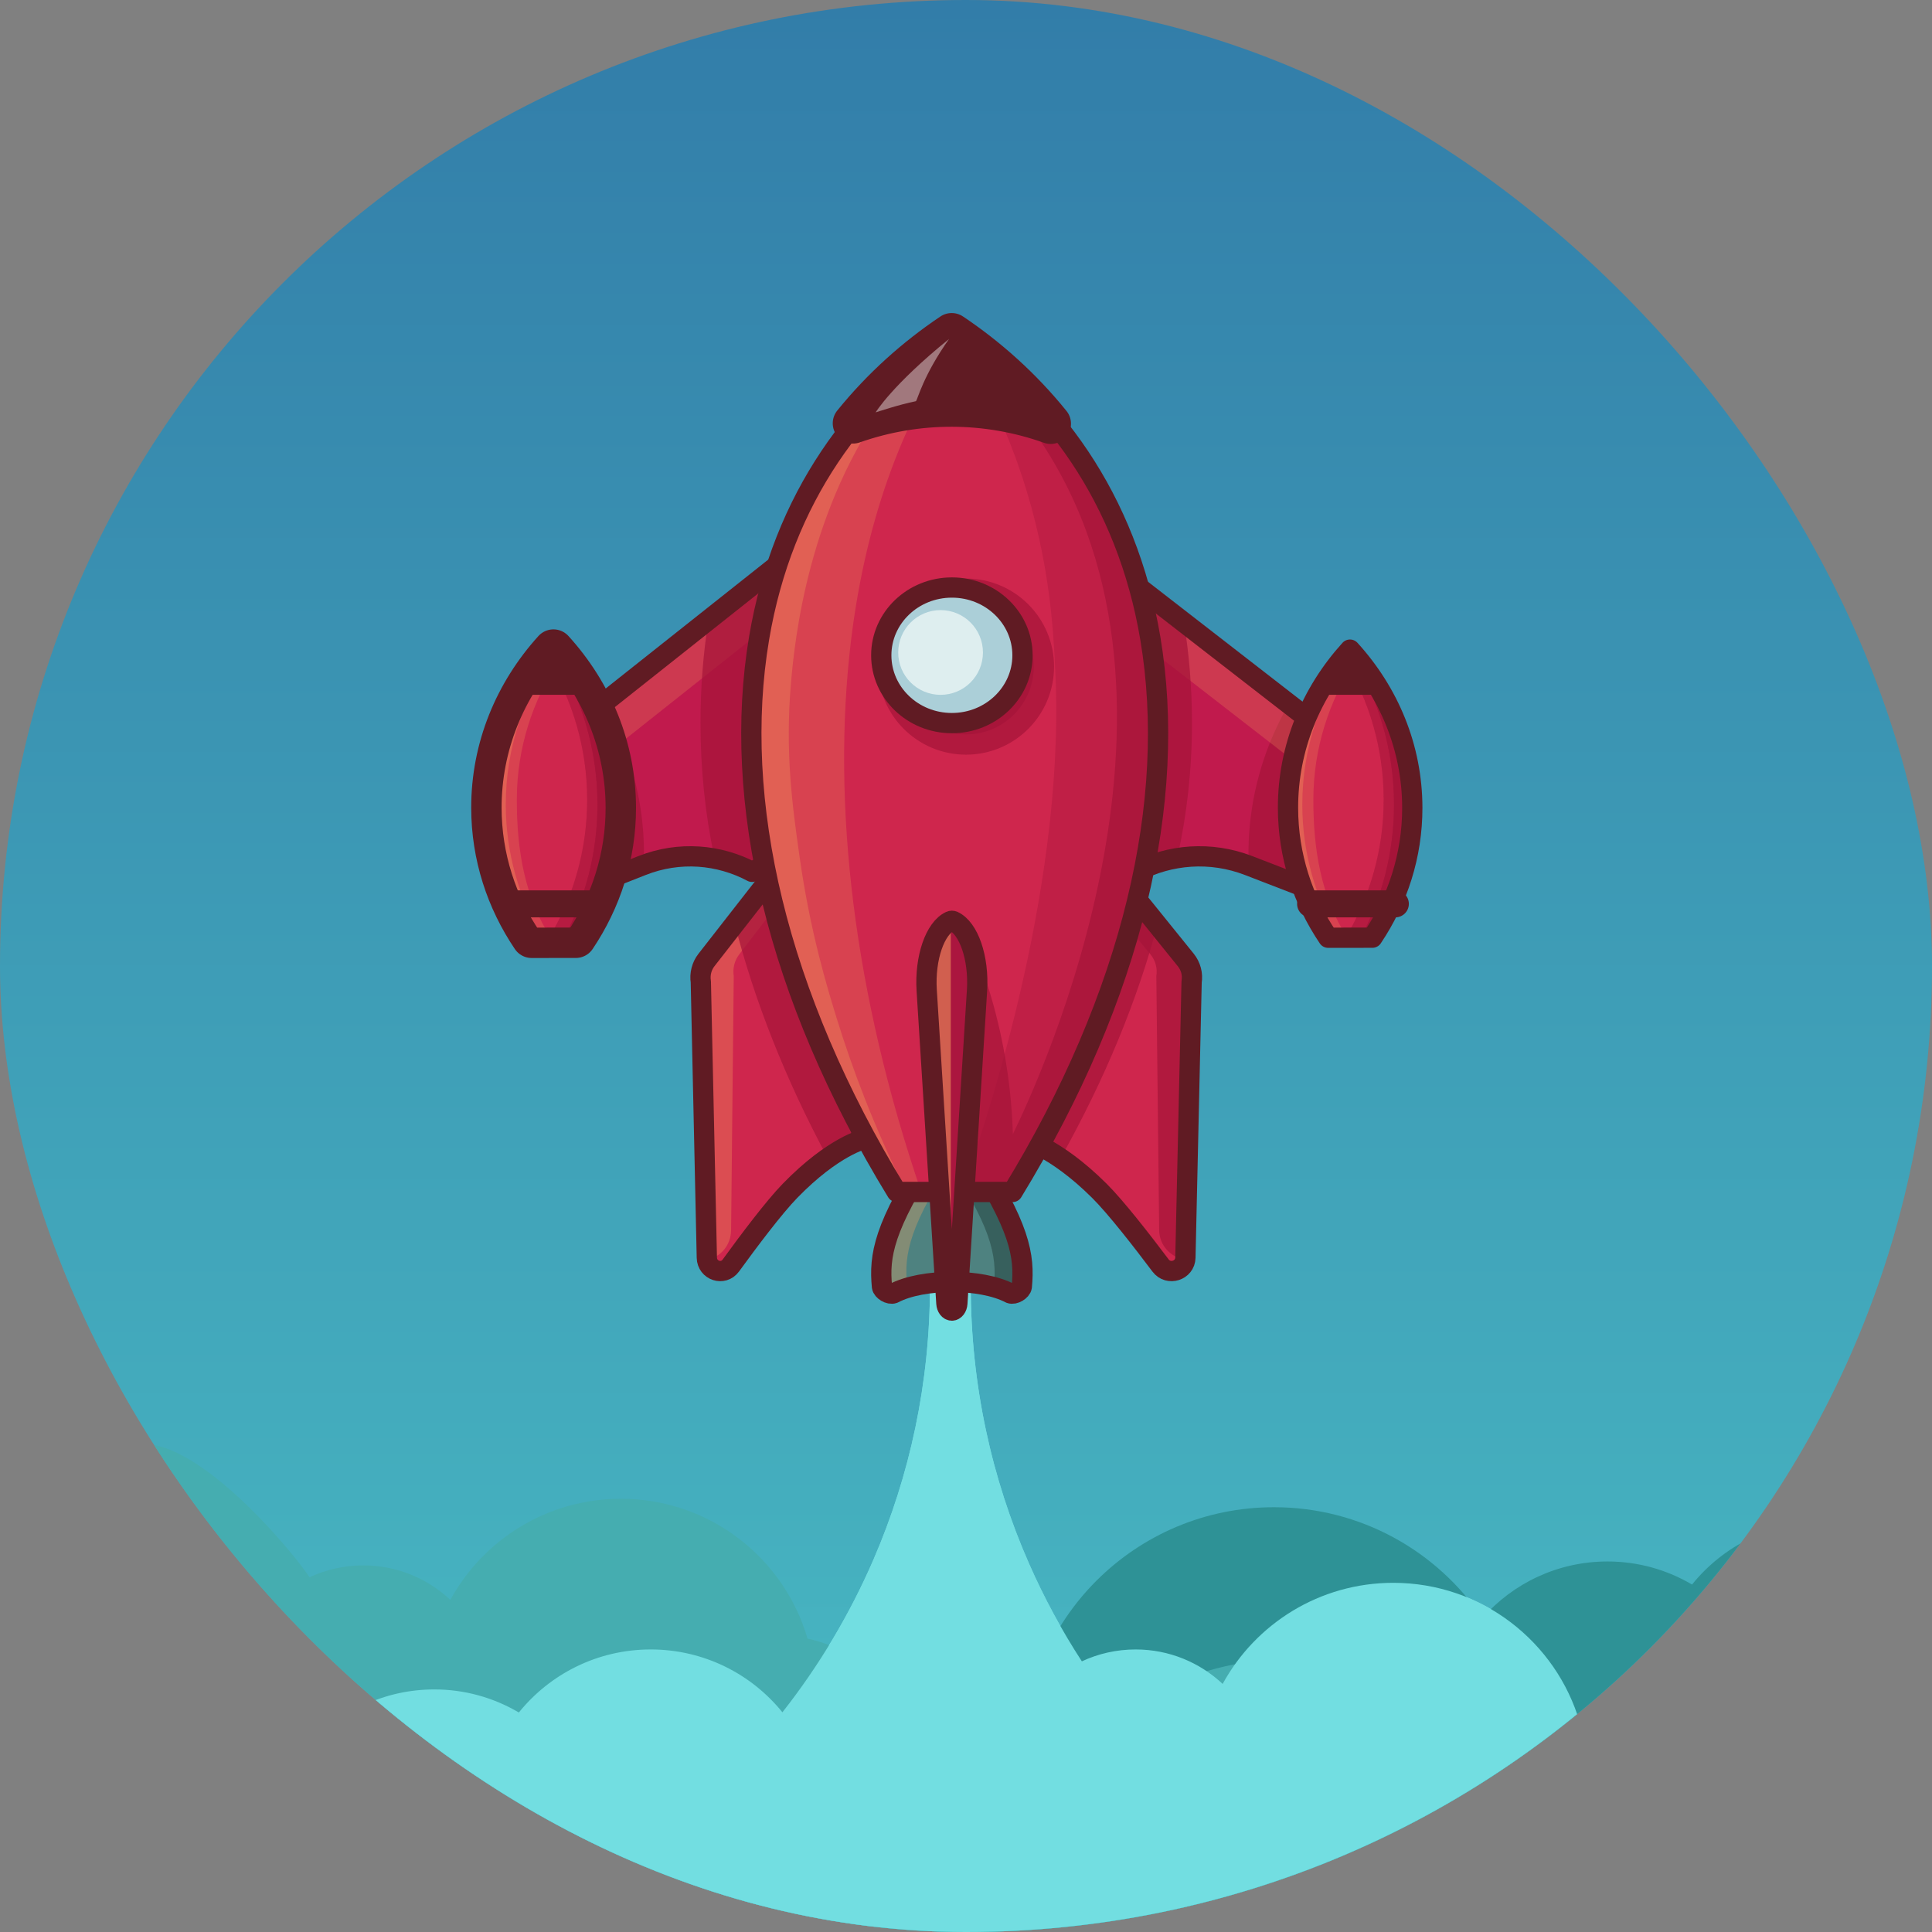 <svg viewBox="0 0 286 286" fill="none" xmlns="http://www.w3.org/2000/svg">
    <rect x="0" y="0" width="286" height="286" fill="#808080" stroke="none"/>
    <g clip-path="url(#clip0_4477_20211)">
        <path
            d="M140.16 187.475C137.476 187.812 135.321 191.58 134.935 194.713C134.823 195.614 134.766 196.521 134.766 197.429C134.772 200.398 135.386 203.221 136.544 206.113C137.698 208.941 139.396 211.838 141.471 213.499C143.546 211.838 145.243 208.941 146.397 206.112C147.555 203.221 148.17 200.397 148.176 197.429C148.176 196.522 148.118 195.623 148.007 194.713C147.621 191.58 145.466 187.812 142.781 187.475C141.91 187.378 141.031 187.378 140.16 187.475Z"
            stroke="#601B23" stroke-width="6" stroke-miterlimit="10" stroke-linecap="round" stroke-linejoin="round" />
        <path
            d="M140.16 187.475C137.476 187.812 135.321 191.58 134.935 194.713C134.823 195.614 134.766 196.521 134.766 197.429C134.772 200.398 135.386 203.221 136.544 206.113C137.698 208.941 139.396 211.838 141.471 213.499C143.546 211.838 145.243 208.941 146.397 206.112C147.555 203.221 148.17 200.397 148.176 197.429C148.176 196.522 148.118 195.623 148.007 194.713C147.621 191.58 145.466 187.812 142.781 187.475C141.91 187.378 141.031 187.378 140.16 187.475Z"
            fill="#E36535" />
        <path
            d="M153.458 205.405C153.446 210.736 152.348 215.807 150.277 220.998C150.206 221.175 150.131 221.352 150.057 221.529C148.001 226.437 145.049 231.379 141.469 234.259C137.782 231.296 134.765 226.151 132.703 221.106C132.686 221.071 132.671 221.034 132.657 220.998C130.586 215.807 129.488 210.736 129.477 205.405C129.477 203.777 129.58 202.162 129.78 200.529C130.463 194.966 134.236 188.293 138.96 187.558C139.015 187.547 139.069 187.538 139.123 187.533C140.617 187.366 142.124 187.359 143.619 187.513C143.682 187.518 143.748 187.524 143.811 187.533C148.61 188.136 152.465 194.903 153.155 200.529C153.355 202.162 153.458 203.777 153.458 205.405Z"
            fill="#F4A045" />
        <path
            d="M153.458 205.405C153.446 210.736 152.348 215.807 150.277 220.998C150.206 221.175 150.131 221.352 150.057 221.529C148.001 226.437 145.049 231.379 141.469 234.259C137.782 231.296 134.765 226.151 132.703 221.106C132.686 221.071 132.671 221.034 132.657 220.998C130.586 215.807 129.488 210.736 129.477 205.405C129.477 203.777 129.58 202.162 129.78 200.529C130.463 194.966 134.236 188.293 138.96 187.558C139.015 187.547 139.069 187.538 139.123 187.533C140.617 187.366 142.124 187.359 143.619 187.513C143.682 187.518 143.748 187.524 143.811 187.533C148.61 188.136 152.465 194.903 153.155 200.529C153.355 202.162 153.458 203.777 153.458 205.405Z"
            stroke="#601B23" stroke-width="6" stroke-miterlimit="10" stroke-linecap="round" stroke-linejoin="round" />
        <path d="M-46.832 -62.719H332.829V316.942H-46.832V-62.719Z" fill="url(#paint0_linear_4477_20211)" />
        <path
            d="M332.829 249.163C327.04 250.862 322.333 255.083 319.984 260.554C315.416 258.923 310.496 258.032 305.366 258.032C290.175 258.032 276.808 265.826 269.052 277.625C264.908 275.688 260.388 274.686 255.812 274.691C253.742 274.691 251.72 274.897 249.762 275.28C249.768 275.084 249.777 274.888 249.777 274.691C249.777 265.028 242.959 256.959 233.866 255.008C230.388 243.052 219.344 234.31 206.248 234.31C195.354 234.31 185.875 240.359 180.993 249.276C177.625 246.116 173.099 244.174 168.113 244.174C165.265 244.174 162.569 244.803 160.15 245.933C157.157 241.33 154.542 236.492 152.331 231.467C146.783 218.871 143.703 204.944 143.703 190.296C143.703 188.98 143.73 187.672 143.783 186.367C144.42 169.418 149.188 153.523 157.107 139.656H124.267C132.196 153.54 136.966 169.455 137.597 186.428C137.646 187.71 137.669 188.999 137.669 190.296C137.669 204.724 134.681 218.454 129.288 230.906C125.789 238.975 121.263 246.561 115.823 253.475C111.232 247.803 104.203 244.174 96.327 244.174C88.435 244.174 81.4 247.816 76.806 253.507C73.016 251.266 68.691 250.086 64.287 250.092C56.903 250.092 50.282 253.34 45.767 258.479C39.097 248.575 27.771 242.06 14.92 242.06C-5.596 242.06 -22.228 258.667 -22.228 279.154C-22.228 279.263 -22.225 279.37 -22.224 279.479C-36.145 286.497 -45.902 300.54 -46.832 316.943H332.829V249.163Z"
            fill="#72DEE1" />
        <path
            d="M506.501 230.221C500.712 231.921 496.005 236.141 493.656 241.613C489.088 239.982 484.167 239.091 479.038 239.091C463.847 239.091 450.48 246.884 442.724 258.684C438.58 256.747 434.06 255.745 429.484 255.749C427.414 255.749 425.392 255.955 423.434 256.339C423.44 256.142 423.449 255.947 423.449 255.749C423.449 246.087 416.631 238.017 407.538 236.066C404.06 224.11 393.016 215.368 379.92 215.368C369.025 215.368 359.547 221.417 354.665 230.335C351.297 227.175 346.77 225.232 341.785 225.232C338.937 225.232 336.241 225.862 333.822 226.992C330.829 222.389 328.214 217.551 326.003 212.526C320.455 199.93 317.375 186.002 317.375 171.354C317.375 170.039 317.402 168.73 317.455 167.426C318.092 150.476 322.86 134.582 330.779 120.715H297.939C305.867 134.599 310.638 150.514 311.269 167.487C311.318 168.768 311.341 170.058 311.341 171.354C311.341 185.782 308.352 199.512 302.96 211.965C299.461 220.034 294.935 227.619 289.495 234.534C284.903 228.861 277.874 225.232 269.999 225.232C262.107 225.232 255.071 228.874 250.478 234.565C246.688 232.325 242.363 231.145 237.958 231.15C230.574 231.15 223.954 234.399 219.439 239.537C212.769 229.634 201.443 223.118 188.592 223.118C168.075 223.118 151.444 239.726 151.444 260.212C151.444 260.321 151.447 260.429 151.448 260.537C137.527 267.556 127.77 281.599 126.84 298.001H506.501V230.221Z"
            fill="#2E9296" />
        <path
            d="M167.84 279.213C167.84 279.213 208.005 242.639 205.656 248.111C201.088 246.48 196.167 245.589 191.038 245.589C175.847 245.589 162.48 253.382 154.724 265.182C150.58 263.245 146.06 262.243 141.484 262.248C139.414 262.248 137.392 262.454 135.434 262.837C135.44 262.64 135.449 262.445 135.449 262.248C135.449 252.585 128.631 244.515 119.538 242.565C116.06 230.609 105.016 221.867 91.92 221.867C81.025 221.867 71.547 227.916 66.665 236.833C63.297 233.673 58.77 231.731 53.785 231.731C50.937 231.731 48.241 232.36 45.822 233.49C42.829 228.887 21.5 203.38 14.96 218.462C-6 231.73 23.341 292.15 23.341 277.502C17.307 374.652 21.447 269.806 21.5 268.501C22.137 251.552 15.421 283.868 23.341 270.001L45.822 268.502C53.75 282.386 28.824 245.864 29.455 262.837C29.504 264.118 14.96 276.205 14.96 277.502C14.96 291.93 20.352 206.01 14.96 218.462C11.461 226.532 6.935 234.118 1.495 241.032C-3.097 235.359 -10.126 231.731 -18.001 231.731C-25.893 231.731 -32.929 235.373 -37.522 241.063C-41.312 238.823 -45.637 237.643 -50.042 237.649C-57.426 237.649 -64.046 240.897 -68.561 246.035C-75.231 236.132 -86.558 229.617 -99.408 229.617C-119.925 229.617 -136.556 246.224 -136.556 266.711C-136.556 266.819 -136.553 266.927 -136.552 267.036C-150.473 274.054 -160.23 288.097 -161.16 304.5H218.501L167.84 279.213Z"
            fill="#45ADB0" />
        <path
            d="M332.829 249.163C327.04 250.862 322.333 255.083 319.984 260.554C315.416 258.923 310.496 258.032 305.366 258.032C290.175 258.032 276.808 265.826 269.052 277.625C264.908 275.688 260.388 274.686 255.812 274.691C253.742 274.691 251.72 274.897 249.762 275.28C249.768 275.084 249.777 274.888 249.777 274.691C249.777 265.028 242.959 256.959 233.866 255.008C230.388 243.052 219.344 234.31 206.248 234.31C195.354 234.31 185.875 240.359 180.993 249.276C177.625 246.116 173.099 244.174 168.113 244.174C165.265 244.174 162.569 244.803 160.15 245.933C157.157 241.33 154.542 236.492 152.331 231.467C146.783 218.871 143.703 204.944 143.703 190.296C143.703 188.98 143.73 187.672 143.783 186.367C144.42 169.418 149.188 153.523 157.107 139.656H124.267C132.196 153.54 136.966 169.455 137.597 186.428C137.646 187.71 137.669 188.999 137.669 190.296C137.669 204.724 134.681 218.454 129.288 230.906C125.789 238.975 121.263 246.561 115.823 253.475C111.232 247.803 104.203 244.174 96.327 244.174C88.435 244.174 81.4 247.816 76.806 253.507C73.016 251.266 68.691 250.086 64.287 250.092C56.903 250.092 50.282 253.34 45.767 258.479C39.097 248.575 27.771 242.06 14.92 242.06C-5.596 242.06 -22.228 258.667 -22.228 279.154C-22.228 279.263 -22.225 279.37 -22.224 279.479C-36.145 286.497 -45.902 300.54 -46.832 316.943H332.829V249.163Z"
            fill="#72DEE1" />
        <path
            d="M95.04 128.13L82.789 132.966V109.287L120.421 79.445V124.208L111.335 129.063C106.465 126.473 100.566 125.948 95.04 128.13Z"
            fill="#C11A4D" />
        <path
            d="M78.705 138.817C74.946 133.245 72.761 126.657 72.754 119.59C72.744 110.665 76.197 102.492 81.928 96.168C87.672 102.479 91.142 110.645 91.151 119.569C91.159 126.637 88.989 133.23 85.241 138.81L78.705 138.817Z"
            fill="#CF264D" />
        <path opacity="0.72"
            d="M82.789 132.964L95.293 128.229C95.433 124.933 95.201 121.632 94.602 118.385C93.704 113.528 91.994 108.848 89.541 104.531L82.789 109.668V132.964Z"
            fill="#A5143A" />
        <path opacity="0.23"
            d="M84.346 115.945L120.421 87.338V79.445L82.789 109.287V132.966L84.346 132.351V115.945Z"
            fill="#F4A15D" />
        <path opacity="0.72"
            d="M105.723 126.782C107.737 127.134 109.685 127.81 111.495 128.784L120.42 123.956V79.445L104.856 91.939C104.098 96.758 103.695 101.809 103.695 107.015C103.695 113.937 104.41 120.587 105.723 126.782Z"
            fill="#A5143A" />
        <path
            d="M95.04 128.13L82.789 132.966V109.287L120.421 79.445V124.208L111.335 129.063C106.465 126.473 100.566 125.948 95.04 128.13Z"
            stroke="#601B23" stroke-width="3" stroke-miterlimit="10" stroke-linecap="round" stroke-linejoin="round" />
        <path
            d="M78.705 138.817C74.946 133.245 72.761 126.657 72.754 119.59C72.744 110.665 76.197 102.492 81.928 96.168C87.672 102.479 91.142 110.645 91.151 119.569C91.159 126.637 88.989 133.23 85.241 138.81L78.705 138.817Z"
            fill="#CF264D" />
        <path opacity="0.23"
            d="M81.441 96.168C81.905 96.666 82.354 97.177 82.789 97.7C78.806 103.75 76.514 110.813 76.506 118.36C76.498 125.82 77.656 132.807 81.541 138.817L78.02 138.812C74.151 133.232 71.91 126.639 71.918 119.57C71.928 110.646 75.511 102.479 81.441 96.168Z"
            fill="#F4A15D" />
        <path opacity="0.32"
            d="M81.488 96.168C81.647 96.337 81.797 96.513 81.953 96.684C77.472 103.189 74.88 110.855 74.871 119.067C74.863 126.194 76.812 132.908 80.247 138.817L78.051 138.815C74.162 133.234 71.91 126.641 71.918 119.572C71.928 110.646 75.529 102.48 81.488 96.168Z"
            fill="#F4A15D" />
        <path opacity="0.37"
            d="M91.152 119.57C91.143 110.646 87.836 102.479 82.362 96.168C81.934 96.666 81.519 97.177 81.117 97.7C84.794 103.75 86.91 110.813 86.918 118.36C86.925 125.82 84.865 132.807 81.279 138.817L85.519 138.812C89.091 133.232 91.16 126.638 91.152 119.57Z"
            fill="#A5143A" />
        <path opacity="0.72"
            d="M91.152 119.572C91.143 110.646 87.843 102.48 82.379 96.168C82.234 96.337 82.096 96.513 81.953 96.684C86.061 103.189 88.437 110.855 88.445 119.067C88.452 126.194 86.665 132.908 83.517 138.817L85.53 138.815C89.095 133.234 91.159 126.64 91.152 119.572Z"
            fill="#A5143A" />
        <path opacity="0.37"
            d="M82.362 96.168C81.934 96.666 81.519 97.177 81.117 97.7C84.794 103.75 86.91 110.813 86.918 118.36C86.925 125.82 84.865 132.807 81.279 138.817L85.519 138.812C89.091 133.232 91.16 126.639 91.152 119.57C91.144 110.646 87.836 102.479 82.362 96.168Z"
            fill="#A5143A" />
        <path opacity="0.72"
            d="M82.379 96.168C82.234 96.337 82.096 96.513 81.953 96.684C86.061 103.189 88.437 110.855 88.445 119.067C88.452 126.194 86.665 132.908 83.517 138.817L85.53 138.815C89.095 133.234 91.159 126.641 91.152 119.572C91.143 110.646 87.843 102.48 82.379 96.168Z"
            fill="#A5143A" />
        <path
            d="M86.133 102.847C84.73 100.438 83.043 98.197 81.108 96.168C79.176 98.201 77.495 100.446 76.098 102.858L86.133 102.847Z"
            fill="#601B23" />
        <path
            d="M78.705 138.817C74.946 133.245 72.761 126.657 72.754 119.59C72.744 110.665 76.197 102.492 81.928 96.168C87.672 102.479 91.142 110.645 91.151 119.569C91.159 126.637 88.989 133.23 85.241 138.81L78.705 138.817Z"
            stroke="#601B23" stroke-width="6" stroke-miterlimit="10" stroke-linecap="round" stroke-linejoin="round" />
        <path
            d="M127.947 168.62C127.947 168.62 123.419 169.623 116.947 176.279C114.585 178.708 110.89 183.621 108.188 187.34C107.065 188.886 104.677 188.101 104.635 186.172L103.746 145.349C103.657 144.78 103.685 144.198 103.828 143.64C103.971 143.083 104.227 142.563 104.577 142.113L114.328 129.621L127.947 168.62Z"
            fill="#CF264D" />
        <path opacity="0.32"
            d="M104.561 186.487C105.57 186.337 106.495 185.814 107.167 185.014C107.839 184.213 108.215 183.188 108.226 182.123L108.618 144.488C108.531 143.923 108.558 143.346 108.698 142.794C108.838 142.241 109.087 141.726 109.429 141.28L115.403 133.503L114.069 129.621L104.556 142.006C104.214 142.451 103.965 142.967 103.825 143.52C103.685 144.072 103.658 144.649 103.745 145.213L104.561 186.487Z"
            fill="#F4A15D" />
        <path opacity="0.72"
            d="M127.949 168.651L114.189 129.621L108.715 136.569C111.647 148.094 116.28 159.782 122.532 171.434C125.877 169.109 127.949 168.651 127.949 168.651Z"
            fill="#A5143A" />
        <path
            d="M127.947 168.62C127.947 168.62 123.419 169.623 116.947 176.279C114.585 178.708 110.89 183.621 108.188 187.34C107.065 188.886 104.677 188.101 104.635 186.172L103.746 145.349C103.657 144.78 103.685 144.198 103.828 143.64C103.971 143.083 104.227 142.563 104.577 142.113L114.328 129.621L127.947 168.62Z"
            stroke="#601B23" stroke-width="3" stroke-miterlimit="10" stroke-linecap="round" stroke-linejoin="round" />
        <path d="M75.262 133.801H87.806" stroke="#601B23" stroke-width="4" stroke-miterlimit="10"
            stroke-linecap="round" stroke-linejoin="round" />
        <path
            d="M78.705 138.817C74.946 133.245 72.761 126.657 72.754 119.59C72.744 110.665 76.197 102.492 81.928 96.168C87.672 102.479 91.142 110.645 91.151 119.569C91.159 126.637 88.989 133.23 85.241 138.81L78.705 138.817Z"
            fill="#CF264D" />
        <path
            d="M78.705 138.817C74.946 133.245 72.761 126.657 72.754 119.59C72.744 110.665 76.197 102.492 81.928 96.168C87.672 102.479 91.142 110.645 91.151 119.569C91.159 126.637 88.989 133.23 85.241 138.81L78.705 138.817Z"
            fill="#CF264D" />
        <path opacity="0.23"
            d="M81.441 96.168C81.905 96.666 82.354 97.177 82.789 97.7C78.806 103.75 76.514 110.813 76.506 118.36C76.498 125.82 77.656 132.807 81.541 138.817L78.02 138.812C74.151 133.232 71.91 126.639 71.918 119.57C71.928 110.646 75.511 102.479 81.441 96.168Z"
            fill="#F4A15D" />
        <path opacity="0.32"
            d="M81.488 96.168C81.647 96.337 81.797 96.513 81.953 96.684C77.472 103.189 74.88 110.855 74.871 119.067C74.863 126.194 76.812 132.908 80.247 138.817L78.051 138.815C74.162 133.234 71.91 126.641 71.918 119.572C71.928 110.646 75.529 102.48 81.488 96.168Z"
            fill="#F4A15D" />
        <path opacity="0.37"
            d="M91.152 119.57C91.143 110.646 87.836 102.479 82.362 96.168C81.934 96.666 81.519 97.177 81.117 97.7C84.794 103.75 86.91 110.813 86.918 118.36C86.925 125.82 84.865 132.807 81.279 138.817L85.519 138.812C89.091 133.232 91.16 126.638 91.152 119.57Z"
            fill="#A5143A" />
        <path opacity="0.72"
            d="M91.152 119.572C91.143 110.646 87.843 102.48 82.379 96.168C82.234 96.337 82.096 96.513 81.953 96.684C86.061 103.189 88.437 110.855 88.445 119.067C88.452 126.194 86.665 132.908 83.517 138.817L85.53 138.815C89.095 133.234 91.159 126.64 91.152 119.572Z"
            fill="#A5143A" />
        <path opacity="0.37"
            d="M82.362 96.168C81.934 96.666 81.519 97.177 81.117 97.7C84.794 103.75 86.91 110.813 86.918 118.36C86.925 125.82 84.865 132.807 81.279 138.817L85.519 138.812C89.091 133.232 91.16 126.639 91.152 119.57C91.144 110.646 87.836 102.479 82.362 96.168Z"
            fill="#A5143A" />
        <path opacity="0.72"
            d="M82.379 96.168C82.234 96.337 82.096 96.513 81.953 96.684C86.061 103.189 88.437 110.855 88.445 119.067C88.452 126.194 86.665 132.908 83.517 138.817L85.53 138.815C89.095 133.234 91.159 126.641 91.152 119.572C91.143 110.646 87.843 102.48 82.379 96.168Z"
            fill="#A5143A" />
        <path
            d="M86.973 102.847C85.57 100.438 83.883 98.197 81.948 96.168C80.016 98.201 78.335 100.446 76.938 102.858L86.973 102.847Z"
            fill="#601B23" />
        <path
            d="M78.705 138.817C74.946 133.245 72.761 126.657 72.754 119.59C72.744 110.665 76.197 102.492 81.928 96.168C87.672 102.479 91.142 110.645 91.151 119.569C91.159 126.637 88.989 133.23 85.241 138.81L78.705 138.817Z"
            stroke="#601B23" stroke-width="3" stroke-miterlimit="10" stroke-linecap="round" stroke-linejoin="round" />
        <path d="M75.262 133.801H87.806" stroke="#601B23" stroke-width="4" stroke-miterlimit="10"
            stroke-linecap="round" stroke-linejoin="round" />
        <path
            d="M184.835 128.13L197.358 132.966V109.287L158.891 79.445V124.208L168.178 129.063C173.156 126.473 179.187 125.948 184.835 128.13Z"
            fill="#C11A4D" />
        <path opacity="0.72"
            d="M197.356 132.964L184.852 128.229C184.712 124.933 184.944 121.632 185.544 118.385C186.442 113.528 188.151 108.848 190.604 104.531L197.356 109.668V132.964Z"
            fill="#A5143A" />
        <path opacity="0.23"
            d="M195.767 115.945L158.891 87.338V79.445L197.358 109.287V132.966L195.767 132.351V115.945Z"
            fill="#F4A15D" />
        <path opacity="0.72"
            d="M174.323 126.782C172.208 127.134 170.163 127.81 168.262 128.784L158.891 123.956V79.445L175.233 91.939C176.029 96.758 176.452 101.809 176.452 107.015C176.452 113.937 175.701 120.587 174.323 126.782Z"
            fill="#A5143A" />
        <path
            d="M184.835 128.13L197.358 132.966V109.287L158.891 79.445V124.208L168.178 129.063C173.156 126.473 179.187 125.948 184.835 128.13Z"
            stroke="#601B23" stroke-width="3" stroke-miterlimit="10" stroke-linecap="round" stroke-linejoin="round" />
        <path
            d="M151.363 168.62C151.363 168.62 156.047 169.623 162.743 176.279C165.186 178.708 169.008 183.621 171.803 187.34C172.965 188.886 175.435 188.101 175.479 186.172L176.398 145.349C176.49 144.78 176.462 144.198 176.314 143.64C176.165 143.083 175.901 142.563 175.538 142.113L165.452 129.621L151.363 168.62Z"
            fill="#CF264D" />
        <path opacity="0.72"
            d="M175.522 186.487C174.441 186.337 173.451 185.814 172.731 185.014C172.01 184.213 171.608 183.188 171.596 182.123L171.176 144.488C171.269 143.923 171.24 143.346 171.09 142.794C170.941 142.241 170.674 141.726 170.307 141.28L163.906 133.503L165.335 129.621L175.528 142.006C175.895 142.451 176.162 142.967 176.311 143.52C176.461 144.072 176.49 144.649 176.397 145.213L175.522 186.487Z"
            fill="#A5143A" />
        <path opacity="0.72"
            d="M151.363 168.651L165.721 129.621L171.433 136.569C168.374 148.094 163.54 159.782 157.016 171.434C153.525 169.109 151.363 168.651 151.363 168.651Z"
            fill="#A5143A" />
        <path
            d="M151.363 168.62C151.363 168.62 156.047 169.623 162.743 176.279C165.186 178.708 169.008 183.621 171.803 187.34C172.965 188.886 175.435 188.101 175.479 186.172L176.398 145.349C176.49 144.78 176.462 144.198 176.314 143.64C176.165 143.083 175.901 142.563 175.538 142.113L165.452 129.621L151.363 168.62Z"
            stroke="#601B23" stroke-width="3" stroke-miterlimit="10" stroke-linecap="round" stroke-linejoin="round" />
        <path
            d="M151.261 190.475C151.689 185.922 151.073 181.625 143.623 170.291C142.38 168.471 139.441 168.471 138.198 170.291C130.748 181.625 130.132 185.922 130.56 190.475C130.64 191.053 131.657 191.687 132.281 191.456C136.575 189.203 145.246 189.203 149.54 191.456C150.164 191.687 151.18 191.053 151.261 190.475Z"
            fill="#4E8280" />
        <g opacity="0.32">
            <path
                d="M134.277 190.191C133.842 185.682 134.469 181.427 142.053 170.203C142.278 169.885 142.563 169.613 142.891 169.403C141.435 168.46 139.242 168.725 138.205 170.203C130.62 181.427 129.993 185.682 130.429 190.191C130.511 190.764 131.546 191.391 132.181 191.163C132.81 190.841 133.534 190.568 134.321 190.34C134.3 190.292 134.286 190.242 134.277 190.191ZM142.89 189.554C145.511 189.729 147.992 190.265 149.751 191.163C150.332 191.371 151.244 190.865 151.46 190.34C148.978 189.619 145.846 189.356 142.89 189.554Z"
                fill="#F4A15D" />
        </g>
        <path
            d="M139.17 170.289C139.065 170.146 138.949 170.012 138.82 169.889C140.253 168.484 142.936 168.615 144.128 170.289C151.897 181.624 152.54 185.922 152.093 190.475C152.009 191.053 150.949 191.687 150.298 191.456C149.405 191.006 148.328 190.648 147.144 190.378C147.571 185.86 146.883 181.544 139.17 170.289Z"
            fill="#37605D" />
        <path
            d="M151.261 190.475C151.689 185.922 151.073 181.625 143.623 170.291C142.38 168.471 139.441 168.471 138.198 170.291C130.748 181.625 130.132 185.922 130.56 190.475C130.64 191.053 131.657 191.687 132.281 191.456C136.575 189.203 145.246 189.203 149.54 191.456C150.164 191.687 151.18 191.053 151.261 190.475Z"
            stroke="#601B23" stroke-width="3" stroke-miterlimit="10" stroke-linecap="round" stroke-linejoin="round" />
        <path
            d="M149.897 176.451C167.79 147.179 174.309 118.443 170.288 94.497C166.794 73.688 155.558 58.697 141.328 49.34C127.098 58.697 115.862 73.688 112.367 94.497C108.346 118.443 114.866 147.179 132.759 176.451H149.897Z"
            fill="#CF264D" />
        <path opacity="0.23"
            d="M125.969 94.9C128.236 76.072 134.188 61.107 142.164 49.905C141.885 49.716 141.607 49.525 141.326 49.34C127.097 58.697 115.861 73.688 112.367 94.497C108.347 118.443 114.865 147.179 132.757 176.451H136.375C126.394 147.227 123.056 119.084 125.969 94.9Z"
            fill="#F4A15D" />
        <path opacity="0.37"
            d="M170.277 94.36C166.772 73.671 155.557 58.727 141.328 49.34C144.896 55.033 147.866 61.072 150.192 67.364C155.367 81.376 155.95 92.957 156.256 100.202C157.638 132.865 145.018 168.98 142.335 176.451H149.671C167.752 147.13 174.34 118.346 170.277 94.36Z"
            fill="#A5143A" />
        <path opacity="0.72"
            d="M170.268 94.497C166.708 73.688 155.262 58.697 140.765 49.34C140.393 49.581 140.023 49.826 139.656 50.074C145.171 54.301 149.336 58.789 152.52 63.132C181.012 101.997 153.677 160.199 149.938 167.889C149.746 161.476 148.793 155.108 147.099 148.911C145.961 144.757 144.494 140.696 142.71 136.765L140.985 175.36H145.803C145.679 175.724 145.558 176.087 145.431 176.451H149.495C167.723 147.179 174.364 118.443 170.268 94.497Z"
            fill="#A5143A" />
        <path opacity="0.32"
            d="M117.102 100.972C117.637 94.879 119.589 75.136 131.719 58.905C133.635 56.341 136.527 52.9 136.298 52.694C135.974 52.404 129.318 58.432 124.576 64.863C118.65 72.901 114.303 82.726 112.361 94.371C108.362 118.354 114.845 147.134 132.64 176.45H134.178C129.295 166.677 126.07 157.877 123.906 150.895C122.46 146.227 119.932 137.945 118.362 126.821C117.311 119.373 116.186 111.402 117.102 100.972Z"
            fill="#F4A15D" />
        <path opacity="0.72"
            d="M143 108.715C148.542 108.715 153.035 104.222 153.035 98.68C153.035 93.137 148.542 88.644 143 88.644C137.458 88.644 132.965 93.137 132.965 98.68C132.965 104.222 137.458 108.715 143 108.715Z"
            fill="#A5143A" stroke="#A5143A" stroke-width="6" stroke-miterlimit="10" stroke-linecap="round"
            stroke-linejoin="round" />
        <path
            d="M149.897 176.451C167.79 147.179 174.309 118.443 170.288 94.497C166.794 73.688 155.558 58.697 141.328 49.34C127.098 58.697 115.862 73.688 112.367 94.497C108.346 118.443 114.866 147.179 132.759 176.451H149.897Z"
            stroke="#601B23" stroke-width="3" stroke-miterlimit="10" stroke-linecap="round" stroke-linejoin="round" />
        <path
            d="M140.91 107.043C146.683 107.043 151.363 102.55 151.363 97.008C151.363 91.466 146.683 86.973 140.91 86.973C135.137 86.973 130.457 91.466 130.457 97.008C130.457 102.55 135.137 107.043 140.91 107.043Z"
            fill="#ABCFD8" />
        <path opacity="0.93"
            d="M139.237 102.86C142.701 102.86 145.509 100.052 145.509 96.588C145.509 93.124 142.701 90.316 139.237 90.316C135.773 90.316 132.965 93.124 132.965 96.588C132.965 100.052 135.773 102.86 139.237 102.86Z"
            fill="#E2F0F2" />
        <path
            d="M140.91 107.043C146.683 107.043 151.363 102.55 151.363 97.008C151.363 91.466 146.683 86.973 140.91 86.973C135.137 86.973 130.457 91.466 130.457 97.008C130.457 102.55 135.137 107.043 140.91 107.043Z"
            stroke="#601B23" stroke-width="3" stroke-miterlimit="10" stroke-linecap="round" stroke-linejoin="round" />
        <path
            d="M126.273 62.663C135.758 59.325 146.071 59.346 155.542 62.72C151.262 57.424 146.291 52.965 140.885 49.34C135.499 52.953 130.543 57.391 126.273 62.663Z"
            fill="#601B23" />
        <path
            d="M126.273 62.663C135.758 59.325 146.071 59.346 155.542 62.72C151.262 57.424 146.291 52.965 140.885 49.34C135.499 52.953 130.543 57.391 126.273 62.663Z"
            stroke="#601B23" stroke-width="6" stroke-miterlimit="10" stroke-linecap="round" stroke-linejoin="round" />
        <path
            d="M140.908 194.01C141.33 194.01 141.682 193.546 141.721 192.94L144.633 146.602C144.934 141.817 143.399 137.387 141.127 136.357C141.058 136.325 140.983 136.309 140.908 136.309C140.832 136.309 140.757 136.325 140.689 136.357C138.416 137.387 136.881 141.817 137.182 146.602L140.095 192.94C140.133 193.546 140.485 194.01 140.908 194.01Z"
            fill="#BC1D4E" />
        <path opacity="0.74"
            d="M140.908 194.01C141.33 194.01 141.682 193.546 141.721 192.94L144.633 146.602C144.934 141.817 143.399 137.387 141.127 136.357C141.058 136.325 140.983 136.309 140.908 136.309C140.832 136.309 140.757 136.325 140.689 136.357C138.416 137.387 136.881 141.817 137.182 146.602L140.095 192.94C140.133 193.546 140.485 194.01 140.908 194.01Z"
            fill="#A5143A" />
        <g opacity="0.53">
            <path
                d="M140.75 136.478C138.516 137.511 137.007 141.955 137.303 146.755L140.166 193.237C140.197 193.735 140.437 194.133 140.75 194.262V136.478H140.75ZM140.75 136.478H141.181C141.114 136.446 141.04 136.43 140.966 136.43C140.891 136.43 140.818 136.446 140.75 136.478Z"
                fill="#F4A15D" />
        </g>
        <path
            d="M140.908 194.01C141.33 194.01 141.682 193.546 141.721 192.94L144.633 146.602C144.934 141.817 143.399 137.387 141.127 136.357C141.058 136.325 140.983 136.309 140.908 136.309C140.832 136.309 140.757 136.325 140.689 136.357C138.416 137.387 136.881 141.817 137.182 146.602L140.095 192.94C140.133 193.546 140.485 194.01 140.908 194.01Z"
            stroke="#601B23" stroke-width="3" stroke-miterlimit="10" stroke-linecap="round" stroke-linejoin="round" />
        <path
            d="M196.619 138.817C192.86 133.245 190.675 126.657 190.668 119.59C190.658 110.665 194.111 102.492 199.842 96.168C205.586 102.479 209.056 110.645 209.066 119.569C209.073 126.637 206.903 133.23 203.155 138.81L196.619 138.817Z"
            fill="#CF264D" />
        <path
            d="M196.619 138.817C192.86 133.245 190.675 126.657 190.668 119.59C190.658 110.665 194.111 102.492 199.842 96.168C205.586 102.479 209.056 110.645 209.066 119.569C209.073 126.637 206.903 133.23 203.155 138.81L196.619 138.817Z"
            fill="#CF264D" />
        <path opacity="0.23"
            d="M199.355 96.168C199.819 96.666 200.268 97.177 200.703 97.7C196.721 103.75 194.428 110.813 194.42 118.36C194.412 125.82 195.57 132.807 199.455 138.817L195.934 138.812C192.065 133.232 189.824 126.639 189.832 119.57C189.842 110.646 193.425 102.479 199.355 96.168Z"
            fill="#F4A15D" />
        <path opacity="0.32"
            d="M199.402 96.168C199.561 96.337 199.711 96.513 199.867 96.684C195.386 103.189 192.794 110.855 192.785 119.067C192.777 126.194 194.727 132.908 198.161 138.817L195.965 138.815C192.076 133.234 189.824 126.641 189.832 119.572C189.842 110.646 193.442 102.48 199.402 96.168Z"
            fill="#F4A15D" />
        <path opacity="0.37"
            d="M209.062 119.57C209.053 110.646 205.746 102.479 200.272 96.168C199.844 96.666 199.429 97.177 199.027 97.7C202.704 103.75 204.82 110.813 204.828 118.36C204.835 125.82 202.776 132.807 199.189 138.817L203.429 138.812C207.001 133.232 209.069 126.638 209.062 119.57Z"
            fill="#A5143A" />
        <path opacity="0.72"
            d="M209.066 119.572C209.057 110.646 205.756 102.48 200.293 96.168C200.148 96.337 200.01 96.513 199.867 96.684C203.975 103.189 206.351 110.855 206.359 119.067C206.366 126.194 204.579 132.908 201.431 138.817L203.444 138.815C207.008 133.234 209.073 126.64 209.066 119.572Z"
            fill="#A5143A" />
        <path opacity="0.37"
            d="M200.272 96.168C199.844 96.666 199.429 97.177 199.027 97.7C202.704 103.75 204.82 110.813 204.828 118.36C204.835 125.82 202.776 132.807 199.189 138.817L203.429 138.812C207.001 133.232 209.07 126.639 209.062 119.57C209.054 110.646 205.746 102.479 200.272 96.168Z"
            fill="#A5143A" />
        <path opacity="0.72"
            d="M200.293 96.168C200.148 96.337 200.01 96.513 199.867 96.684C203.975 103.189 206.351 110.855 206.359 119.067C206.366 126.194 204.579 132.908 201.431 138.817L203.444 138.815C207.009 133.234 209.073 126.641 209.066 119.572C209.057 110.646 205.757 102.48 200.293 96.168Z"
            fill="#A5143A" />
        <path
            d="M204.883 102.847C203.48 100.438 201.794 98.197 199.858 96.168C197.926 98.201 196.245 100.446 194.848 102.858L204.883 102.847Z"
            fill="#601B23" />
        <path
            d="M196.619 138.817C192.86 133.245 190.675 126.657 190.668 119.59C190.658 110.665 194.111 102.492 199.842 96.168C205.586 102.479 209.056 110.645 209.066 119.569C209.073 126.637 206.903 133.23 203.155 138.81L196.619 138.817Z"
            stroke="#601B23" stroke-width="3" stroke-miterlimit="10" stroke-linecap="round" stroke-linejoin="round" />
        <path d="M194.012 133.801H206.556" stroke="#601B23" stroke-width="4" stroke-miterlimit="10"
            stroke-linecap="round" stroke-linejoin="round" />
        <path opacity="0.41"
            d="M129.621 61.047C129.621 61.047 132.074 56.992 140.492 50.176C136.616 55.667 135.859 59.106 135.587 59.39C133.117 59.883 129.621 61.047 129.621 61.047Z"
            fill="white" />
    </g>
    <defs>
        <linearGradient id="paint0_linear_4477_20211" x1="142.998" y1="-62.719" x2="142.998" y2="316.942"
            gradientUnits="userSpaceOnUse">
            <stop stop-color="#2D6FA3" />
            <stop offset="1" stop-color="#4CC3C7" />
        </linearGradient>
        <clipPath id="clip0_4477_20211">
            <rect width="286" height="286" rx="143" fill="white" />
        </clipPath>
    </defs>
</svg>
